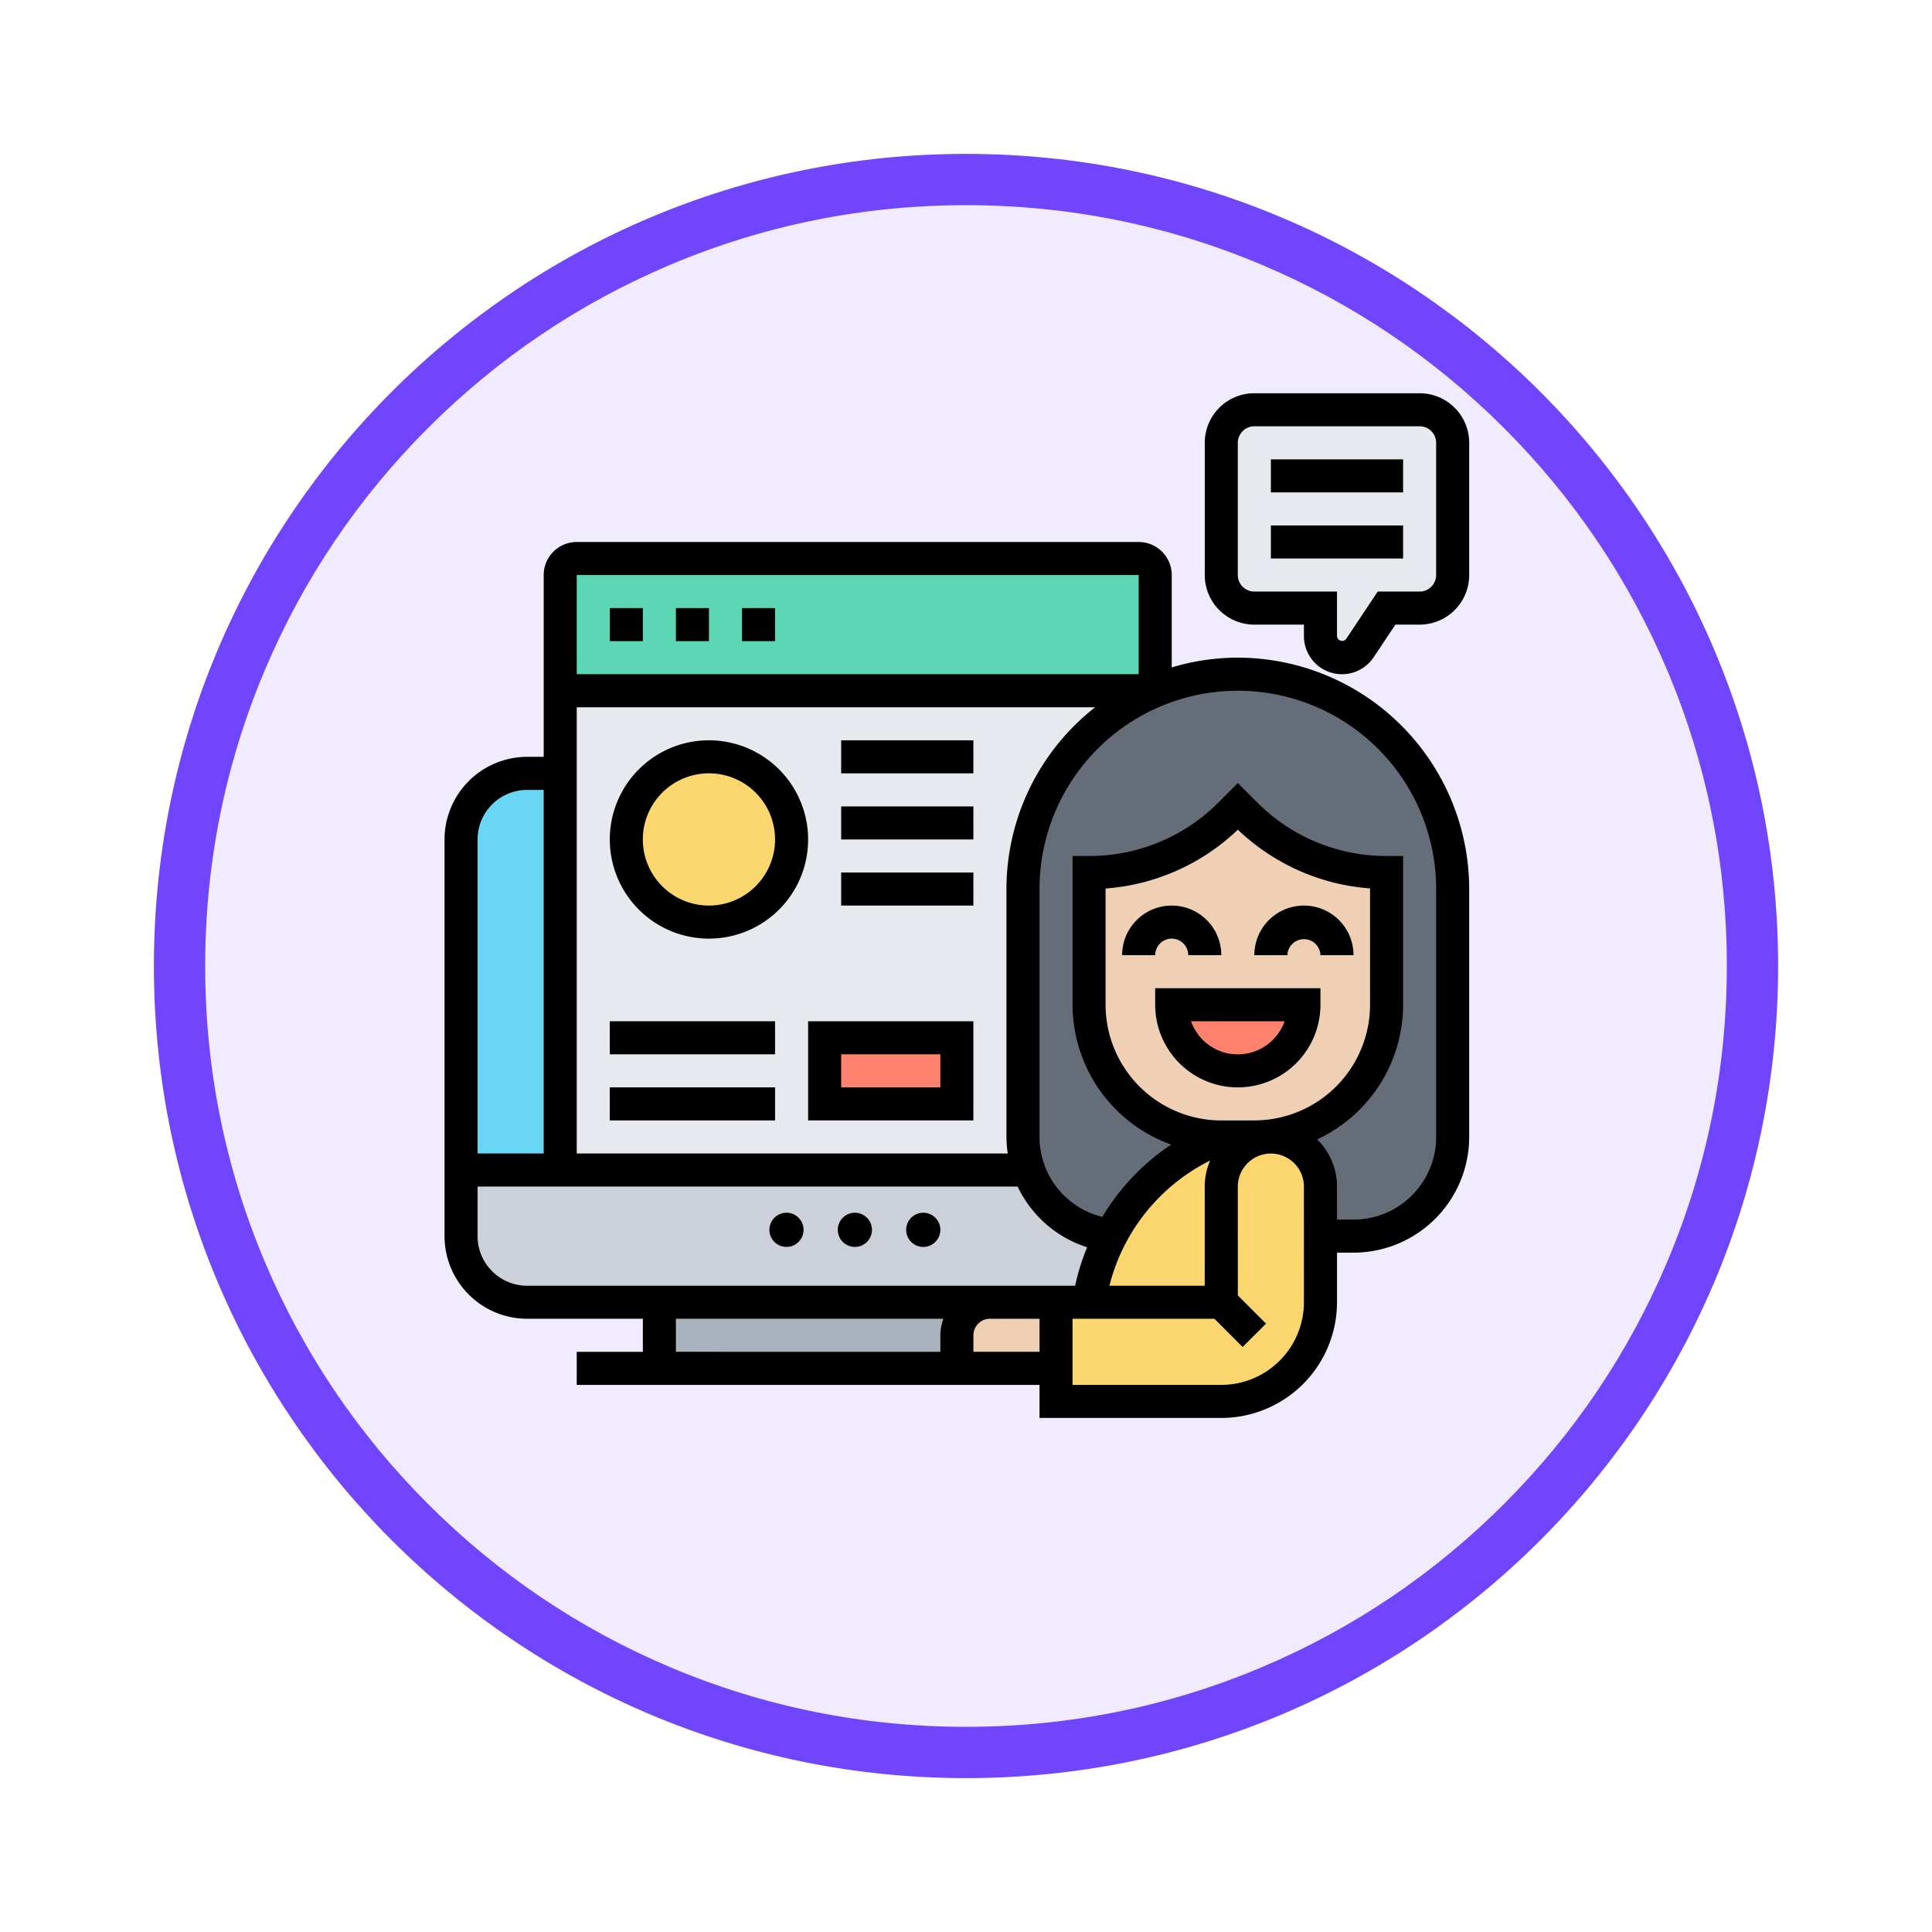 <svg xmlns="http://www.w3.org/2000/svg" xmlns:xlink="http://www.w3.org/1999/xlink" width="113" height="113" viewBox="0 0 113 113">
  <defs>
    <filter id="Trazado_982547" x="0" y="0" width="113" height="113" filterUnits="userSpaceOnUse">
      <feOffset dy="3" input="SourceAlpha"/>
      <feGaussianBlur stdDeviation="3" result="blur"/>
      <feFlood flood-opacity="0.161"/>
      <feComposite operator="in" in2="blur"/>
      <feComposite in="SourceGraphic"/>
    </filter>
  </defs>
  <g id="Grupo_1164341" data-name="Grupo 1164341" transform="translate(-325 -4007)">
    <g id="Grupo_1164021" data-name="Grupo 1164021" transform="translate(334 4013)">
      <g id="Grupo_1158168" data-name="Grupo 1158168" transform="translate(0)">
        <g id="Grupo_1152576" data-name="Grupo 1152576">
          <g id="Grupo_1148633" data-name="Grupo 1148633">
            <g id="Grupo_1148525" data-name="Grupo 1148525">
              <g transform="matrix(1, 0, 0, 1, -9, -6)" filter="url(#Trazado_982547)">
                <g id="Trazado_982547-2" data-name="Trazado 982547" transform="translate(9 6)" fill="#f0ebfe">
                  <path d="M 47.5 93.5 C 41.289 93.5 35.265 92.284 29.595 89.886 C 24.118 87.569 19.198 84.252 14.973 80.027 C 10.748 75.802 7.431 70.882 5.114 65.405 C 2.716 59.735 1.5 53.711 1.5 47.5 C 1.5 41.289 2.716 35.265 5.114 29.595 C 7.431 24.118 10.748 19.198 14.973 14.973 C 19.198 10.748 24.118 7.431 29.595 5.114 C 35.265 2.716 41.289 1.5 47.5 1.5 C 53.711 1.5 59.735 2.716 65.405 5.114 C 70.882 7.431 75.802 10.748 80.027 14.973 C 84.252 19.198 87.569 24.118 89.886 29.595 C 92.284 35.265 93.5 41.289 93.5 47.5 C 93.5 53.711 92.284 59.735 89.886 65.405 C 87.569 70.882 84.252 75.802 80.027 80.027 C 75.802 84.252 70.882 87.569 65.405 89.886 C 59.735 92.284 53.711 93.5 47.5 93.5 Z" stroke="none"/>
                  <path d="M 47.5 3 C 41.491 3 35.664 4.176 30.18 6.496 C 24.881 8.737 20.122 11.946 16.034 16.034 C 11.946 20.122 8.737 24.881 6.496 30.18 C 4.176 35.664 3 41.491 3 47.5 C 3 53.509 4.176 59.336 6.496 64.82 C 8.737 70.119 11.946 74.878 16.034 78.966 C 20.122 83.054 24.881 86.263 30.18 88.504 C 35.664 90.824 41.491 92 47.5 92 C 53.509 92 59.336 90.824 64.82 88.504 C 70.119 86.263 74.878 83.054 78.966 78.966 C 83.054 74.878 86.263 70.119 88.504 64.82 C 90.824 59.336 92 53.509 92 47.5 C 92 41.491 90.824 35.664 88.504 30.18 C 86.263 24.881 83.054 20.122 78.966 16.034 C 74.878 11.946 70.119 8.737 64.82 6.496 C 59.336 4.176 53.509 3 47.5 3 M 47.5 0 C 73.734 0 95 21.266 95 47.5 C 95 73.734 73.734 95 47.5 95 C 21.266 95 0 73.734 0 47.5 C 0 21.266 21.266 0 47.5 0 Z" stroke="none" fill="#7145fe"/>
                </g>
              </g>
            </g>
          </g>
        </g>
      </g>
    </g>
    <g id="plataforma_1_" data-name="plataforma (1)" transform="translate(350 4029)">
      <g id="Grupo_1164339" data-name="Grupo 1164339" transform="translate(1.967 1.967)">
        <g id="Grupo_1164325" data-name="Grupo 1164325" transform="translate(36.732 42.532)">
          <path id="Trazado_999975" data-name="Trazado 999975" d="M47.25,46.213,47.733,46h2.9a2.9,2.9,0,0,0-2.9,2.9v6.766H40a11.876,11.876,0,0,1,1.266-3.905A12.09,12.09,0,0,1,47.25,46.213Z" transform="translate(-40 -46)" fill="#fcd770"/>
        </g>
        <g id="Grupo_1164326" data-name="Grupo 1164326" transform="translate(34.799 42.532)">
          <path id="Trazado_999976" data-name="Trazado 999976" d="M39.933,55.666h7.733V48.9a2.9,2.9,0,1,1,5.8,0v6.766a5.8,5.8,0,0,1-5.8,5.8H38v-5.8Z" transform="translate(-38 -46)" fill="#fcd770"/>
        </g>
        <g id="Grupo_1164327" data-name="Grupo 1164327" transform="translate(11.6 52.198)">
          <path id="Trazado_999977" data-name="Trazado 999977" d="M31.4,57.933v1.933H14V56H33.333A1.939,1.939,0,0,0,31.4,57.933Z" transform="translate(-14 -56)" fill="#aab2bd"/>
        </g>
        <g id="Grupo_1164328" data-name="Grupo 1164328" transform="translate(0 44.465)">
          <path id="Trazado_999978" data-name="Trazado 999978" d="M39.989,51.828H40a11.876,11.876,0,0,0-1.266,3.905H5.867A3.865,3.865,0,0,1,2,51.867V48H35.2a5.79,5.79,0,0,0,4.785,3.828Z" transform="translate(-2 -48)" fill="#ccd1d9"/>
        </g>
        <g id="Grupo_1164329" data-name="Grupo 1164329" transform="translate(0 21.266)">
          <path id="Trazado_999979" data-name="Trazado 999979" d="M7.8,24V47.2H2V27.867A3.865,3.865,0,0,1,5.867,24Z" transform="translate(-2 -24)" fill="#69d6f4"/>
        </g>
        <g id="Grupo_1164330" data-name="Grupo 1164330" transform="translate(32.866 15.466)">
          <path id="Trazado_999980" data-name="Trazado 999980" d="M49.533,45.066a7.731,7.731,0,0,0,7.733-7.733V29.6a11.678,11.678,0,0,1-8.255-3.422l-.445-.445-.454.454A11.662,11.662,0,0,1,39.867,29.6v7.733A7.731,7.731,0,0,0,47.6,45.066l-.483.213a12.09,12.09,0,0,0-5.983,5.548h-.01A5.79,5.79,0,0,1,36.338,47,5.569,5.569,0,0,1,36,45.066v-14.5a12.6,12.6,0,0,1,7.723-11.6h.01a12.566,12.566,0,0,1,17.4,11.6v14.5a5.8,5.8,0,0,1-5.8,5.8H53.4v-2.9a2.9,2.9,0,0,0-2.9-2.9Z" transform="translate(-36 -18)" fill="#656d78"/>
        </g>
        <g id="Grupo_1164331" data-name="Grupo 1164331" transform="translate(5.8 16.433)">
          <path id="Trazado_999981" data-name="Trazado 999981" d="M35.066,45.1a5.569,5.569,0,0,0,.338,1.933H8V19H42.789a12.6,12.6,0,0,0-7.723,11.6Z" transform="translate(-8 -19)" fill="#e6e9ed"/>
        </g>
        <g id="Grupo_1164332" data-name="Grupo 1164332" transform="translate(5.8 8.7)">
          <path id="Trazado_999982" data-name="Trazado 999982" d="M8,18.733V11.967A.969.969,0,0,1,8.967,11H41.832a.969.969,0,0,1,.967.967v6.766H8Z" transform="translate(-8 -11)" fill="#5cd6b3"/>
        </g>
        <g id="Grupo_1164333" data-name="Grupo 1164333" transform="translate(21.266 36.732)">
          <path id="Trazado_999983" data-name="Trazado 999983" d="M24,40h7.733v3.867H24Z" transform="translate(-24 -40)" fill="#ff826e"/>
        </g>
        <g id="Grupo_1164334" data-name="Grupo 1164334" transform="translate(9.666 20.299)">
          <ellipse id="Elipse_12303" data-name="Elipse 12303" cx="4.5" cy="5" rx="4.5" ry="5" transform="translate(0.367 -0.335)" fill="#fcd770"/>
        </g>
        <g id="Grupo_1164335" data-name="Grupo 1164335" transform="translate(44.465)">
          <path id="Trazado_999984" data-name="Trazado 999984" d="M61.533,3.933v7.733A1.939,1.939,0,0,1,59.6,13.6H57.666L56.11,15.939a1.268,1.268,0,0,1-1.054.561A1.254,1.254,0,0,1,53.8,15.243V13.6H49.933A1.939,1.939,0,0,1,48,11.666V3.933A1.939,1.939,0,0,1,49.933,2H59.6A1.939,1.939,0,0,1,61.533,3.933Z" transform="translate(-48 -2)" fill="#e6e9ed"/>
        </g>
        <g id="Grupo_1164336" data-name="Grupo 1164336" transform="translate(28.999 52.198)">
          <path id="Trazado_999985" data-name="Trazado 999985" d="M37.8,56v3.867H32V57.933A1.939,1.939,0,0,1,33.933,56Z" transform="translate(-32 -56)" fill="#f0d0b4"/>
        </g>
        <g id="Grupo_1164337" data-name="Grupo 1164337" transform="translate(36.732 23.199)">
          <path id="Trazado_999986" data-name="Trazado 999986" d="M40,37.6V29.867a11.662,11.662,0,0,0,8.245-3.412L48.7,26l.445.445A11.678,11.678,0,0,0,57.4,29.867V37.6a7.731,7.731,0,0,1-7.733,7.733H47.733A7.731,7.731,0,0,1,40,37.6Z" transform="translate(-40 -26)" fill="#f0d0b4"/>
        </g>
        <g id="Grupo_1164338" data-name="Grupo 1164338" transform="translate(41.565 34.799)">
          <path id="Trazado_999987" data-name="Trazado 999987" d="M45,38h7.733A3.867,3.867,0,1,1,45,38Z" transform="translate(-45 -38)" fill="#ff826e"/>
        </g>
      </g>
      <g id="Grupo_1164340" data-name="Grupo 1164340" transform="translate(1 1)">
        <path id="Trazado_999988" data-name="Trazado 999988" d="M52.9,32A2.9,2.9,0,0,0,50,34.9h1.933a.967.967,0,0,1,1.933,0H55.8A2.9,2.9,0,0,0,52.9,32Z" transform="translate(-2.635 -2.034)"/>
        <path id="Trazado_999989" data-name="Trazado 999989" d="M44.9,33.933a.968.968,0,0,1,.967.967H47.8a2.9,2.9,0,1,0-5.8,0h1.933A.968.968,0,0,1,44.9,33.933Z" transform="translate(-2.368 -2.034)"/>
        <path id="Trazado_999990" data-name="Trazado 999990" d="M44,37.967a4.833,4.833,0,0,0,9.666,0V37H44Zm7.568.967a2.9,2.9,0,0,1-5.469,0Z" transform="translate(-2.435 -2.201)"/>
        <circle id="Elipse_12304" data-name="Elipse 12304" cx="1" cy="1" r="1" transform="translate(19 47.931)"/>
        <circle id="Elipse_12305" data-name="Elipse 12305" cx="1" cy="1" r="1" transform="translate(23 47.931)"/>
        <circle id="Elipse_12306" data-name="Elipse 12306" cx="1" cy="1" r="1" transform="translate(27 47.931)"/>
        <path id="Trazado_999991" data-name="Trazado 999991" d="M51,5h7.733V6.933H51Z" transform="translate(-2.668 -1.133)"/>
        <path id="Trazado_999992" data-name="Trazado 999992" d="M51,9h7.733v1.933H51Z" transform="translate(-2.668 -1.267)"/>
        <path id="Trazado_999993" data-name="Trazado 999993" d="M59.566,1H49.9A2.9,2.9,0,0,0,47,3.9v7.733a2.9,2.9,0,0,0,2.9,2.9h2.9v.674a2.226,2.226,0,0,0,4.078,1.235l1.272-1.909h1.416a2.9,2.9,0,0,0,2.9-2.9V3.9a2.9,2.9,0,0,0-2.9-2.9Zm.967,10.633a.968.968,0,0,1-.967.967h-2.45L55.27,15.37a.3.3,0,0,1-.536-.163V12.6H49.9a.968.968,0,0,1-.967-.967V3.9a.968.968,0,0,1,.967-.967h9.666a.968.968,0,0,1,.967.967Z" transform="translate(-2.535 -1)"/>
        <path id="Trazado_999994" data-name="Trazado 999994" d="M47.4,16.766a13.453,13.453,0,0,0-3.867.57v-5.4A1.935,1.935,0,0,0,41.6,10H8.733A1.935,1.935,0,0,0,6.8,11.933V22.566H5.833A4.839,4.839,0,0,0,1,27.4V50.6a4.839,4.839,0,0,0,4.833,4.833H12.6v1.933H8.733V59.3H35.8v1.934H46.431A6.775,6.775,0,0,0,53.2,54.466v-2.9h.968A6.775,6.775,0,0,0,60.931,44.8V30.3A13.548,13.548,0,0,0,47.4,16.766Zm-13.457,29H8.733v-26.1H39.055A13.505,13.505,0,0,0,33.866,30.3V44.8A6.792,6.792,0,0,0,33.942,45.766ZM41.6,11.933v5.8H8.733v-5.8ZM5.833,24.5H6.8V45.766H2.933V27.4A2.9,2.9,0,0,1,5.833,24.5Zm-2.9,26.1V47.7H34.521a6.766,6.766,0,0,0,4.063,3.55,12.925,12.925,0,0,0-.7,2.251H36.766v0H5.833A2.9,2.9,0,0,1,2.933,50.6Zm45.43-6.766H46.431a6.776,6.776,0,0,1-6.767-6.766v-6.8A12.53,12.53,0,0,0,47.4,26.827a12.522,12.522,0,0,0,7.732,3.435v6.8A6.775,6.775,0,0,1,48.363,43.832Zm-2.9,3.867v5.8H39.888a11.251,11.251,0,0,1,5.891-7.323A3.838,3.838,0,0,0,45.464,47.7ZM14.533,57.365V55.432H30.178A2.844,2.844,0,0,0,30,56.4v.967Zm17.4,0V56.4a.968.968,0,0,1,.968-.967l2.9,0v1.931Zm19.332-2.9A4.839,4.839,0,0,1,46.431,59.3h-8.7V55.432h8.3l1.649,1.651,1.369-1.366-1.65-1.65V47.7a1.935,1.935,0,0,1,1.915-1.931h.018v0A1.935,1.935,0,0,1,51.264,47.7ZM59,44.8a4.839,4.839,0,0,1-4.833,4.833H53.2V47.7a3.85,3.85,0,0,0-1.163-2.757,8.7,8.7,0,0,0,5.028-7.876v-8.7H56.1a10.635,10.635,0,0,1-7.568-3.135L47.4,24.1l-1.135,1.135A10.635,10.635,0,0,1,38.7,28.366h-.967v8.7a8.708,8.708,0,0,0,5.767,8.18,13.253,13.253,0,0,0-4.026,4.228A4.817,4.817,0,0,1,35.8,44.8V30.3a11.6,11.6,0,0,1,23.2,0Z" transform="translate(-1 -1.3)"/>
        <path id="Trazado_999995" data-name="Trazado 999995" d="M11,14h1.933v1.933H11Z" transform="translate(-1.334 -1.434)"/>
        <path id="Trazado_999996" data-name="Trazado 999996" d="M19,14h1.933v1.933H19Z" transform="translate(-1.601 -1.434)"/>
        <path id="Trazado_999997" data-name="Trazado 999997" d="M15,14h1.933v1.933H15Z" transform="translate(-1.467 -1.434)"/>
        <path id="Trazado_999998" data-name="Trazado 999998" d="M16.8,22a5.8,5.8,0,1,0,5.8,5.8A5.806,5.806,0,0,0,16.8,22Zm0,9.666A3.867,3.867,0,1,1,20.666,27.8,3.87,3.87,0,0,1,16.8,31.666Z" transform="translate(-1.334 -1.701)"/>
        <path id="Trazado_999999" data-name="Trazado 999999" d="M23,44.8h9.666V39H23Zm1.933-3.867h5.8v1.933h-5.8Z" transform="translate(-1.734 -2.268)"/>
        <path id="Trazado_1000000" data-name="Trazado 1000000" d="M11,39h9.666v1.933H11Z" transform="translate(-1.334 -2.268)"/>
        <path id="Trazado_1000001" data-name="Trazado 1000001" d="M11,43h9.666v1.933H11Z" transform="translate(-1.334 -2.401)"/>
        <path id="Trazado_1000002" data-name="Trazado 1000002" d="M25,22h7.733v1.933H25Z" transform="translate(-1.801 -1.701)"/>
        <path id="Trazado_1000003" data-name="Trazado 1000003" d="M25,26h7.733v1.933H25Z" transform="translate(-1.801 -1.834)"/>
        <path id="Trazado_1000004" data-name="Trazado 1000004" d="M25,30h7.733v1.933H25Z" transform="translate(-1.801 -1.968)"/>
      </g>
    </g>
  </g>
</svg>
